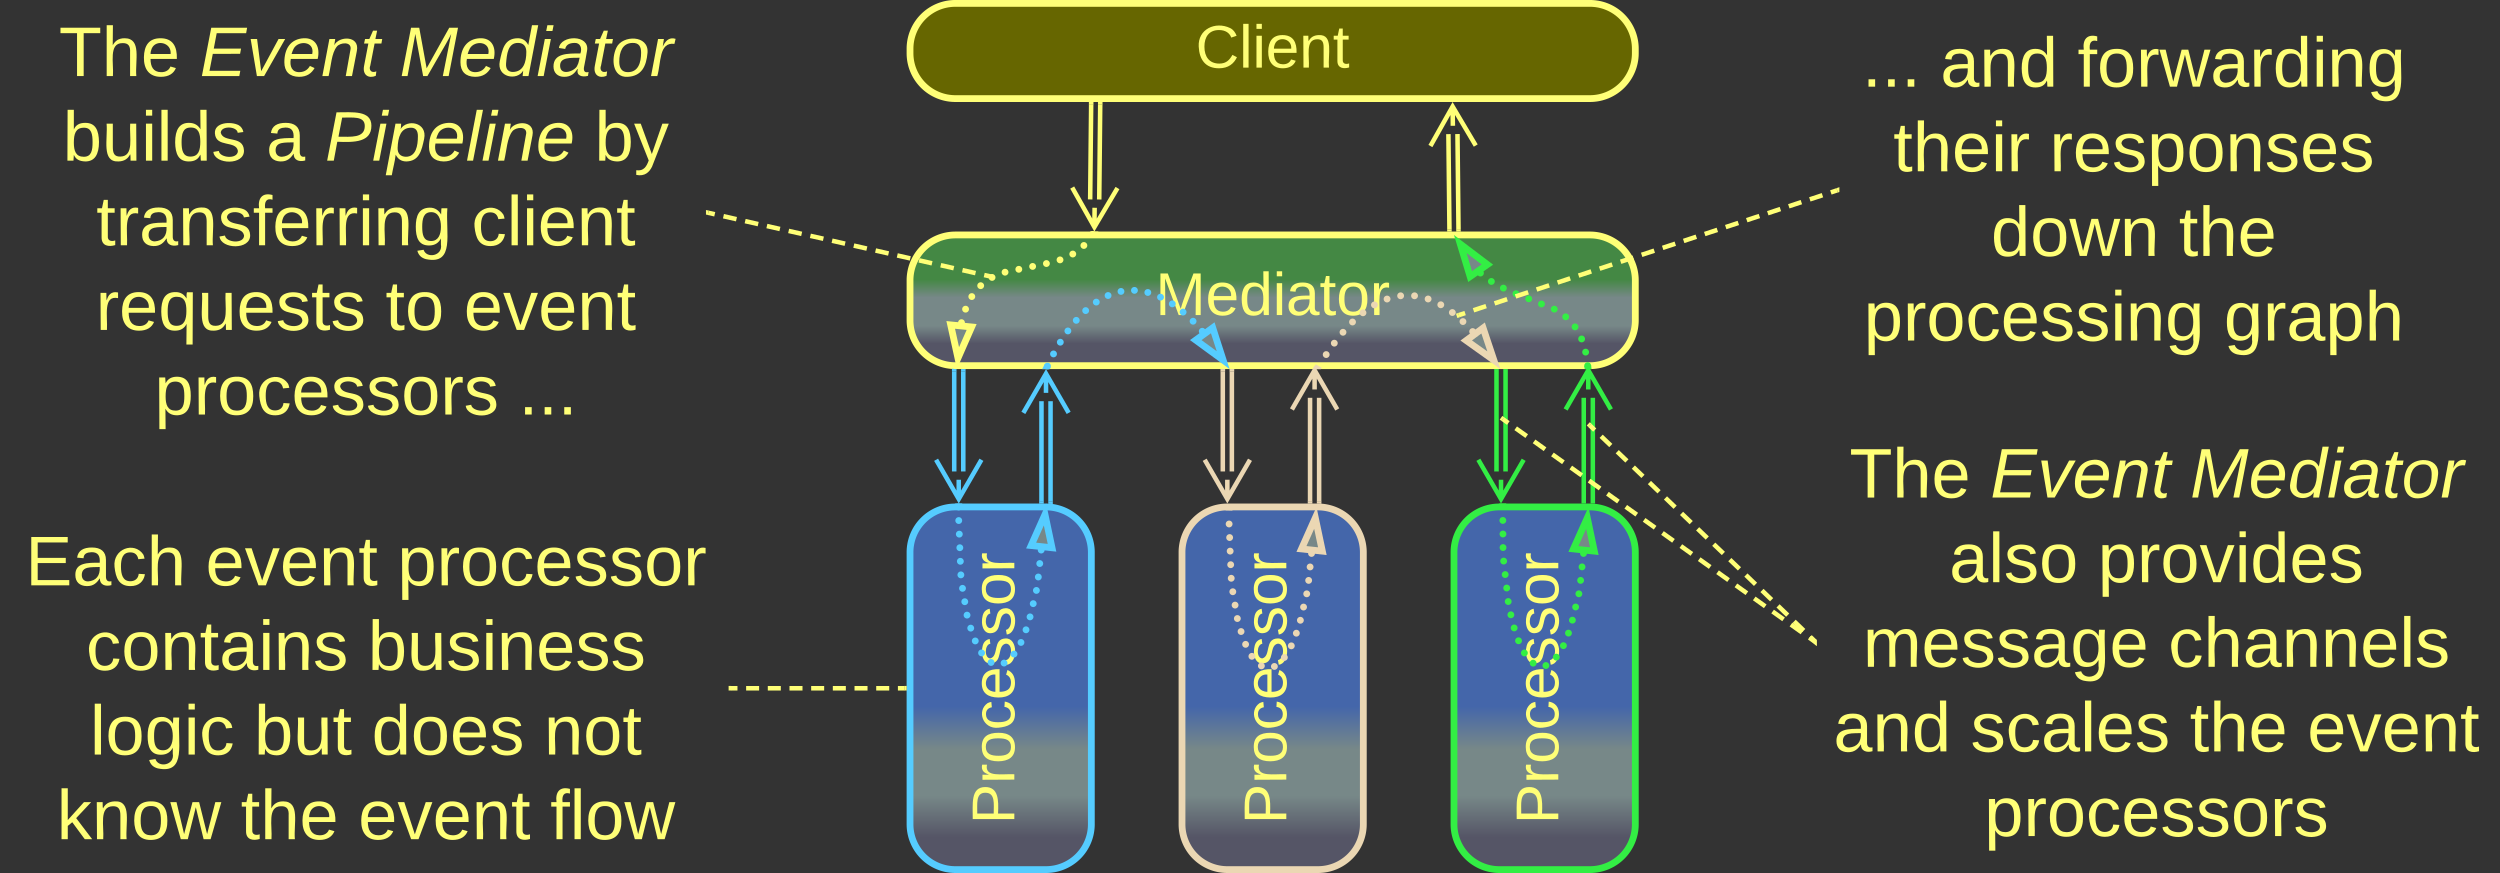 <svg xmlns="http://www.w3.org/2000/svg" xmlns:xlink="http://www.w3.org/1999/xlink" xmlns:lucid="lucid" width="1103" height="385.17"><rect width="100%" height="100%" fill="#333333" stroke="none"/><g transform="translate(-78.5 -456.333)" lucid:page-tab-id="0_0"><path d="M480 700a20 20 0 0 1 20-20h40a20 20 0 0 1 20 20v120a20 20 0 0 1-20 20h-40a20 20 0 0 1-20-20z" stroke="#5cf" stroke-width="3" fill="url(#a)"/><use xlink:href="#b" transform="matrix(-1.8369701987210297e-16,-1,1,-1.8369701987210297e-16,485,835) translate(15.074 41.021)"/><path d="M600 700a20 20 0 0 1 20-20h40a20 20 0 0 1 20 20v120a20 20 0 0 1-20 20h-40a20 20 0 0 1-20-20z" stroke="#ebd7b3" stroke-width="3" fill="url(#c)"/><use xlink:href="#b" transform="matrix(-1.8369701987210297e-16,-1,1,-1.8369701987210297e-16,605,835) translate(15.074 41.021)"/><path d="M720 700a20 20 0 0 1 20-20h40a20 20 0 0 1 20 20v120a20 20 0 0 1-20 20h-40a20 20 0 0 1-20-20z" stroke="#3e4" stroke-width="3" fill="url(#d)"/><use xlink:href="#b" transform="matrix(-1.8369701987210297e-16,-1,1,-1.8369701987210297e-16,725,835) translate(15.074 41.021)"/><path d="M480 580a20 20 0 0 1 20-20h280a20 20 0 0 1 20 20v17.67a20 20 0 0 1-20 20H500a20 20 0 0 1-20-20z" stroke="#ff7" stroke-width="3" fill="url(#e)"/><use xlink:href="#f" transform="matrix(1,0,0,1,485,565) translate(103.259 30.333)"/><path d="M503.5 620.17v44.17M499.5 620.17v44.17" stroke="#5cf" stroke-width="2" fill="none"/><path d="M504.48 620.2h-1.96v-1.03h1.96zM499.94 619.17h.54v1.02h-1.96v-1.15z" stroke="#5cf" stroke-width=".05" fill="#5cf"/><path d="M511.5 659.18l-10 17.32-10-17.32m10 17.32V668" stroke="#5cf" stroke-width="2" fill="none"/><path d="M480 477.83a20 20 0 0 1 20-20h280a20 20 0 0 1 20 20v2a20 20 0 0 1-20 20H500a20 20 0 0 1-20-20z" stroke="#ff7" stroke-width="3" fill="#660"/><use xlink:href="#g" transform="matrix(1,0,0,1,485,462.833) translate(121.042 23.333)"/><path d="M563.92 502.35l-.44 42M559.92 502.3l-.44 42.02" stroke="#ff7" stroke-width="2" fill="none"/><path d="M564.9 502.4l-1.95-.03v-1.04h1.96zM560.9 502.35l-1.95-.02v-1h1.96z" stroke="#ff7" stroke-width=".05" fill="#ff7"/><path d="M571.53 539.3l-10.18 17.2-9.8-17.42m9.8 17.42l.1-8.5M721.54 515.47l.45 42M717.54 515.5l.45 42.02M709.6 520.76l9.8-17.43 10.2 17.22m-10.2-17.22l.1 8.5" stroke="#ff7" stroke-width="2" fill="none"/><path d="M722.98 558.5H721v-1.04l1.94-.02zM718.98 558.5H717v-1h1.94z" stroke="#ff7" stroke-width=".05" fill="#ff7"/><path d="M559.05 559.8v-.02a1.5 1.5 0 0 1 1.5-1.5 1.5 1.5 0 0 1 1.5 1.5 1.5 1.5 0 0 1-1.5 1.5 1.5 1.5 0 0 1-1.5-1.5m-3.84 4.88v-.02a1.5 1.5 0 0 1 1.5-1.5 1.5 1.5 0 0 1 1.5 1.5 1.5 1.5 0 0 1-1.5 1.5 1.5 1.5 0 0 1-1.5-1.5m-4.9 3.8v-.02a1.5 1.5 0 0 1 1.5-1.5 1.5 1.5 0 0 1 1.5 1.5 1.5 1.5 0 0 1-1.5 1.5 1.5 1.5 0 0 1-1.5-1.5m-5.63 2.6v-.03a1.5 1.5 0 0 1 1.5-1.5 1.5 1.5 0 0 1 1.5 1.5 1.5 1.5 0 0 1-1.5 1.5 1.5 1.5 0 0 1-1.5-1.5v-.02m-6 1.64a1.5 1.5 0 0 1 1.5-1.5 1.5 1.5 0 0 1 1.5 1.5 1.5 1.5 0 0 1-1.5 1.5 1.5 1.5 0 0 1-1.5-1.5v-.03m-6.08 1.3a1.5 1.5 0 0 1 1.5-1.5 1.5 1.5 0 0 1 1.5 1.5 1.5 1.5 0 0 1-1.5 1.5 1.5 1.5 0 0 1-1.5-1.5v-.03m-6.1 1.3a1.5 1.5 0 0 1 1.5-1.5 1.5 1.5 0 0 1 1.5 1.5 1.5 1.5 0 0 1-1.5 1.5 1.5 1.5 0 0 1-1.5-1.5v-.02m-6.07 1.3a1.5 1.5 0 0 1 1.5-1.5 1.5 1.5 0 0 1 1.5 1.5 1.5 1.5 0 0 1-1.5 1.5 1.5 1.5 0 0 1-1.5-1.5v-.02m-5.73 2.36v-.03a1.5 1.5 0 0 1 1.5-1.5 1.5 1.5 0 0 1 1.5 1.5 1.5 1.5 0 0 1-1.5 1.5 1.5 1.5 0 0 1-1.5-1.5m-5.02 3.64a1.5 1.5 0 0 1 1.5-1.5 1.5 1.5 0 0 1 1.5 1.5 1.5 1.5 0 0 1-1.5 1.5 1.5 1.5 0 0 1-1.5-1.5m-3.92 4.82v-.02a1.5 1.5 0 0 1 1.5-1.5 1.5 1.5 0 0 1 1.5 1.5 1.5 1.5 0 0 1-1.5 1.5 1.5 1.5 0 0 1-1.5-1.5v-.02m-2.75 5.6v-.02a1.5 1.5 0 0 1 1.5-1.5 1.5 1.5 0 0 1 1.5 1.5 1.5 1.5 0 0 1-1.5 1.5 1.5 1.5 0 0 1-1.5-1.5v-.02m-1.8 5.97a1.5 1.5 0 0 1 1.5-1.5 1.5 1.5 0 0 1 1.5 1.5 1.5 1.5 0 0 1-1.5 1.5 1.5 1.5 0 0 1-1.5-1.5v-.02" fill="#ff7"/><path d="M561.8 560.58l-2.53-1.53.34-.55h3.46z" stroke="#ff7" stroke-width=".05" fill="#ff7"/><path d="M501.15 614.34l-3.2-14.66 9.23.92z" stroke="#ff7" stroke-width="3" fill="#788"/><path d="M607.44 602.48a1.5 1.5 0 0 1 1.5-1.5 1.5 1.5 0 0 1 1.5 1.5 1.5 1.5 0 0 1-1.5 1.5 1.5 1.5 0 0 1-1.5-1.5v-.03m-4.05-4.36v-.03a1.5 1.5 0 0 1 1.5-1.5 1.5 1.5 0 0 1 1.5 1.5 1.5 1.5 0 0 1-1.5 1.5 1.5 1.5 0 0 1-1.5-1.5m-4.4-4.04a1.5 1.5 0 0 1 1.5-1.5 1.5 1.5 0 0 1 1.5 1.5 1.5 1.5 0 0 1-1.5 1.5 1.5 1.5 0 0 1-1.5-1.5V594m-4.77-3.58v-.02a1.5 1.5 0 0 1 1.5-1.5 1.5 1.5 0 0 1 1.5 1.5 1.5 1.5 0 0 1-1.5 1.5 1.5 1.5 0 0 1-1.5-1.5m-5.2-2.93v-.02a1.5 1.5 0 0 1 1.5-1.5 1.5 1.5 0 0 1 1.5 1.5 1.5 1.5 0 0 1-1.5 1.5 1.5 1.5 0 0 1-1.5-1.5m-5.6-2.07a1.5 1.5 0 0 1 1.5-1.5 1.5 1.5 0 0 1 1.5 1.5 1.5 1.5 0 0 1-1.5 1.5 1.5 1.5 0 0 1-1.5-1.5v-.03m-5.9-.9a1.5 1.5 0 0 1 1.5-1.5 1.5 1.5 0 0 1 1.5 1.5 1.5 1.5 0 0 1-1.5 1.5 1.5 1.5 0 0 1-1.5-1.5v-.02m-5.94.48a1.5 1.5 0 0 1 1.5-1.5 1.5 1.5 0 0 1 1.5 1.5 1.5 1.5 0 0 1-1.5 1.5 1.5 1.5 0 0 1-1.5-1.5v-.02m-5.7 1.83a1.5 1.5 0 0 1 1.5-1.5 1.5 1.5 0 0 1 1.5 1.5 1.5 1.5 0 0 1-1.5 1.5 1.5 1.5 0 0 1-1.5-1.5v-.02m-5.2 2.94v-.02a1.5 1.5 0 0 1 1.5-1.5 1.5 1.5 0 0 1 1.5 1.5 1.5 1.5 0 0 1-1.5 1.5 1.5 1.5 0 0 1-1.5-1.5m-4.68 3.75a1.5 1.5 0 0 1 1.5-1.5 1.5 1.5 0 0 1 1.5 1.5 1.5 1.5 0 0 1-1.5 1.5 1.5 1.5 0 0 1-1.5-1.5v-.03m-4.15 4.33a1.5 1.5 0 0 1 1.5-1.5 1.5 1.5 0 0 1 1.5 1.5 1.5 1.5 0 0 1-1.5 1.5 1.5 1.5 0 0 1-1.5-1.5v-.03m-3.7 4.72v-.02a1.5 1.5 0 0 1 1.5-1.5 1.5 1.5 0 0 1 1.5 1.5 1.5 1.5 0 0 1-1.5 1.5 1.5 1.5 0 0 1-1.5-1.5m-3.34 5v-.03a1.5 1.5 0 0 1 1.5-1.5 1.5 1.5 0 0 1 1.5 1.5 1.5 1.5 0 0 1-1.5 1.5 1.5 1.5 0 0 1-1.5-1.5v-.02m-3 5.2a1.5 1.5 0 0 1 1.5-1.5 1.5 1.5 0 0 1 1.5 1.5 1.5 1.5 0 0 1-1.5 1.5 1.5 1.5 0 0 1-1.5-1.5v-.02m-2.66 5.38v-.02a1.5 1.5 0 0 1 1.5-1.5 1.5 1.5 0 0 1 1.5 1.5 1.5 1.5 0 0 1-1.5 1.5 1.5 1.5 0 0 1-1.5-1.5" fill="#5cf"/><path d="M618.16 615.23l-12.1-8.85 7.5-5.43z" stroke="#5cf" stroke-width="3" fill="#788"/><path d="M542 618.45l-.35.72h-3.3l1.02-2.04z" stroke="#5cf" stroke-width=".05" fill="#5cf"/><path d="M726.74 602.63v-.02a1.5 1.5 0 0 1 1.5-1.5 1.5 1.5 0 0 1 1.5 1.5 1.5 1.5 0 0 1-1.5 1.5 1.5 1.5 0 0 1-1.5-1.5m-4.28-4.4a1.5 1.5 0 0 1 1.5-1.5 1.5 1.5 0 0 1 1.5 1.5 1.5 1.5 0 0 1-1.5 1.5 1.5 1.5 0 0 1-1.5-1.5v-.02m-4.68-3.97a1.5 1.5 0 0 1 1.5-1.5 1.5 1.5 0 0 1 1.5 1.5 1.5 1.5 0 0 1-1.5 1.5 1.5 1.5 0 0 1-1.5-1.5v-.02m-5.1-3.4a1.5 1.5 0 0 1 1.5-1.5 1.5 1.5 0 0 1 1.5 1.5 1.5 1.5 0 0 1-1.5 1.5 1.5 1.5 0 0 1-1.5-1.5v-.02m-5.6-2.53a1.5 1.5 0 0 1 1.5-1.5 1.5 1.5 0 0 1 1.5 1.5 1.5 1.5 0 0 1-1.5 1.5 1.5 1.5 0 0 1-1.5-1.5v-.03m-5.98-1.36v-.02a1.5 1.5 0 0 1 1.5-1.5 1.5 1.5 0 0 1 1.5 1.5 1.5 1.5 0 0 1-1.5 1.5 1.5 1.5 0 0 1-1.5-1.5m-6.14.02v-.02a1.5 1.5 0 0 1 1.5-1.5 1.5 1.5 0 0 1 1.5 1.5 1.5 1.5 0 0 1-1.5 1.5 1.5 1.5 0 0 1-1.5-1.5m-5.98 1.43a1.5 1.5 0 0 1 1.5-1.5 1.5 1.5 0 0 1 1.5 1.5 1.5 1.5 0 0 1-1.5 1.5 1.5 1.5 0 0 1-1.5-1.5v-.03m-5.57 2.64v-.02a1.5 1.5 0 0 1 1.5-1.5 1.5 1.5 0 0 1 1.5 1.5 1.5 1.5 0 0 1-1.5 1.5 1.5 1.5 0 0 1-1.5-1.5m-5.06 3.5v-.02a1.5 1.5 0 0 1 1.5-1.5 1.5 1.5 0 0 1 1.5 1.5 1.5 1.5 0 0 1-1.5 1.5 1.5 1.5 0 0 1-1.5-1.5v-.02m-4.62 4.1v-.02a1.5 1.5 0 0 1 1.5-1.5 1.5 1.5 0 0 1 1.5 1.5 1.5 1.5 0 0 1-1.5 1.5 1.5 1.5 0 0 1-1.5-1.5m-4.2 4.53a1.5 1.5 0 0 1 1.5-1.5 1.5 1.5 0 0 1 1.5 1.5 1.5 1.5 0 0 1-1.5 1.5 1.5 1.5 0 0 1-1.5-1.5v-.02m-3.83 4.83a1.5 1.5 0 0 1 1.5-1.5 1.5 1.5 0 0 1 1.5 1.5 1.5 1.5 0 0 1-1.5 1.5 1.5 1.5 0 0 1-1.5-1.5v-.02m-3.58 5.05a1.5 1.5 0 0 1 1.5-1.5 1.5 1.5 0 0 1 1.5 1.5 1.5 1.5 0 0 1-1.5 1.5 1.5 1.5 0 0 1-1.5-1.5v-.03" fill="#ebd7b3"/><path d="M737.6 615.26l-12.2-8.7 7.45-5.52z" stroke="#ebd7b3" stroke-width="3" fill="#788"/><path d="M661.56 618.6l-.34.57h-3.44l1.25-2.08z" stroke="#ebd7b3" stroke-width=".05" fill="#ebd7b3"/><path d="M730.17 576.8a1.5 1.5 0 0 1 1.5-1.5 1.5 1.5 0 0 1 1.5 1.5 1.5 1.5 0 0 1-1.5 1.5 1.5 1.5 0 0 1-1.5-1.5v-.02m4.82 3.73a1.5 1.5 0 0 1 1.5-1.5 1.5 1.5 0 0 1 1.5 1.5 1.5 1.5 0 0 1-1.5 1.5 1.5 1.5 0 0 1-1.5-1.5v-.02m5.3 2.98v-.02a1.5 1.5 0 0 1 1.5-1.5 1.5 1.5 0 0 1 1.5 1.5 1.5 1.5 0 0 1-1.5 1.5 1.5 1.5 0 0 1-1.5-1.5m5.55 2.48a1.5 1.5 0 0 1 1.5-1.5 1.5 1.5 0 0 1 1.5 1.5 1.5 1.5 0 0 1-1.5 1.5 1.5 1.5 0 0 1-1.5-1.5v-.03m5.64 2.3v-.02a1.5 1.5 0 0 1 1.5-1.5 1.5 1.5 0 0 1 1.5 1.5 1.5 1.5 0 0 1-1.5 1.5 1.5 1.5 0 0 1-1.5-1.5m5.63 2.3v-.03a1.5 1.5 0 0 1 1.5-1.5 1.5 1.5 0 0 1 1.5 1.5 1.5 1.5 0 0 1-1.5 1.5 1.5 1.5 0 0 1-1.5-1.5m5.63 2.3v-.02a1.5 1.5 0 0 1 1.5-1.5 1.5 1.5 0 0 1 1.5 1.5 1.5 1.5 0 0 1-1.5 1.5 1.5 1.5 0 0 1-1.5-1.5m5.04 3.4v-.02a1.5 1.5 0 0 1 1.5-1.5 1.5 1.5 0 0 1 1.5 1.5 1.5 1.5 0 0 1-1.5 1.5 1.5 1.5 0 0 1-1.5-1.5m4.13 4.46v-.02a1.5 1.5 0 0 1 1.5-1.5 1.5 1.5 0 0 1 1.5 1.5 1.5 1.5 0 0 1-1.5 1.5 1.5 1.5 0 0 1-1.5-1.5m2.9 5.34v-.02a1.5 1.5 0 0 1 1.5-1.5 1.5 1.5 0 0 1 1.5 1.5 1.5 1.5 0 0 1-1.5 1.5 1.5 1.5 0 0 1-1.5-1.5m1.77 5.82a1.5 1.5 0 0 1 1.5-1.5 1.5 1.5 0 0 1 1.5 1.5 1.5 1.5 0 0 1-1.5 1.5 1.5 1.5 0 0 1-1.5-1.5v-.03m.9 6.04v-.03a1.5 1.5 0 0 1 1.5-1.5 1.5 1.5 0 0 1 1.5 1.5 1.5 1.5 0 0 1-1.5 1.5 1.5 1.5 0 0 1-1.5-1.5" fill="#3e4"/><path d="M722.77 564l11.95 9.05-7.6 5.3z" stroke="#3e4" stroke-width="3" fill="#788"/><path d="M780.65 619.12l-.6.05h-2.37l-.14-1.37 2.93-.32z" stroke="#3e4" stroke-width=".05" fill="#3e4"/><path d="M90 466a6 6 0 0 1 6-6h288a6 6 0 0 1 6 6v168a6 6 0 0 1-6 6H96a6 6 0 0 1-6-6z" stroke="#ff7" stroke-opacity="0" stroke-width="3" fill="#788" fill-opacity="0"/><use xlink:href="#h" transform="matrix(1,0,0,1,95,465) translate(9.494 24.889)"/><use xlink:href="#i" transform="matrix(1,0,0,1,95,465) translate(71.63 24.889)"/><use xlink:href="#j" transform="matrix(1,0,0,1,95,465) translate(159.778 24.889)"/><use xlink:href="#k" transform="matrix(1,0,0,1,95,465) translate(11.265 62.222)"/><use xlink:href="#l" transform="matrix(1,0,0,1,95,465) translate(100.969 62.222)"/><use xlink:href="#m" transform="matrix(1,0,0,1,95,465) translate(126.895 62.222)"/><use xlink:href="#n" transform="matrix(1,0,0,1,95,465) translate(245.895 62.222)"/><use xlink:href="#o" transform="matrix(1,0,0,1,95,465) translate(26 99.556)"/><use xlink:href="#p" transform="matrix(1,0,0,1,95,465) translate(191.58 99.556)"/><use xlink:href="#q" transform="matrix(1,0,0,1,95,465) translate(25.784 136.889)"/><use xlink:href="#r" transform="matrix(1,0,0,1,95,465) translate(153.599 136.889)"/><use xlink:href="#s" transform="matrix(1,0,0,1,95,465) translate(188.167 136.889)"/><use xlink:href="#t" transform="matrix(1,0,0,1,95,465) translate(51.753 174.222)"/><use xlink:href="#u" transform="matrix(1,0,0,1,95,465) translate(212.321 174.222)"/><path d="M390.98 550.22l2.87.65m3.84.86l5.74 1.3m3.83.87l5.76 1.3m3.83.86l5.75 1.3m3.85.86l5.75 1.3m3.84.87l5.75 1.28m3.82.87l5.75 1.3m3.84.86l5.76 1.3m3.84.87l5.75 1.3m3.83.87l5.75 1.3m3.84.86l5.75 1.3m3.84.86l5.75 1.3m3.84.87l5.76 1.3m3.83.86l2.88.64" stroke="#ff7" stroke-width="2" fill="none"/><path d="M391.2 549.27l-.4 1.9-.8-.17v-2z" stroke="#ff7" stroke-width=".05" fill="#ff7"/><path d="M515.58 578.33l1 .23" stroke="#ff7" stroke-width="2" fill="none"/><path d="M80 686a6 6 0 0 1 6-6h308a6 6 0 0 1 6 6v148a6 6 0 0 1-6 6H86a6 6 0 0 1-6-6z" stroke="#ff7" stroke-opacity="0" stroke-width="3" fill="#788" fill-opacity="0"/><use xlink:href="#v" transform="matrix(1,0,0,1,85,685) translate(4.716 29.576)"/><use xlink:href="#w" transform="matrix(1,0,0,1,85,685) translate(84.222 29.576)"/><use xlink:href="#x" transform="matrix(1,0,0,1,85,685) translate(168.914 29.576)"/><use xlink:href="#y" transform="matrix(1,0,0,1,85,685) translate(31.506 66.91)"/><use xlink:href="#z" transform="matrix(1,0,0,1,85,685) translate(155.864 66.91)"/><use xlink:href="#A" transform="matrix(1,0,0,1,85,685) translate(33.235 104.243)"/><use xlink:href="#B" transform="matrix(1,0,0,1,85,685) translate(105.654 104.243)"/><use xlink:href="#C" transform="matrix(1,0,0,1,85,685) translate(157.506 104.243)"/><use xlink:href="#D" transform="matrix(1,0,0,1,85,685) translate(233.556 104.243)"/><use xlink:href="#E" transform="matrix(1,0,0,1,85,685) translate(18.586 141.576)"/><use xlink:href="#F" transform="matrix(1,0,0,1,85,685) translate(99.735 141.576)"/><use xlink:href="#w" transform="matrix(1,0,0,1,85,685) translate(151.586 141.576)"/><use xlink:href="#G" transform="matrix(1,0,0,1,85,685) translate(236.278 141.576)"/><path d="M542 633.33v44.17M538 633.33v44.17M530 638.5l10-17.33 10 17.32m-10-17.33v8.5" stroke="#5cf" stroke-width="2" fill="none"/><path d="M542.98 678.73l-1.96-.15v-1.1H543zM538.98 678.5H537v-1.03H539z" stroke="#5cf" stroke-width=".05" fill="#5cf"/><path d="M622 620.17v44.17M618 620.17v44.17" stroke="#ebd7b3" stroke-width="2" fill="none"/><path d="M622.98 620.2H621v-1.03H623zM618.98 620.2H617v-1.03H619z" stroke="#ebd7b3" stroke-width=".05" fill="#ebd7b3"/><path d="M630 659.18l-10 17.32-10-17.32m10 17.32V668M660.5 631.83v45.67M656.5 631.83v45.67M648.5 637l10-17.33 10 17.32m-10-17.33v8.5" stroke="#ebd7b3" stroke-width="2" fill="none"/><path d="M661.48 678.6l-1.42-.1h-.53v-1.03h1.95zM657.48 678.5h-1.96v-1.03h1.96z" stroke="#ebd7b3" stroke-width=".05" fill="#ebd7b3"/><path d="M742.75 620.17v44.17M738.75 620.17v44.17M742.75 620.2v-1.03M738.75 620.2v-1.03M750.75 659.18l-10 17.32-10-17.32m10 17.32V668M781.25 631.83v45.67M777.25 631.83v45.67M769.25 637l10-17.33 10 17.32m-10-17.33v8.5M781.25 677.47v1.03M777.25 677.47v1.03" stroke="#3e4" stroke-width="2" fill="none"/><path d="M536.38 699.02a1.5 1.5 0 0 1 1.5-1.5 1.5 1.5 0 0 1 1.5 1.5 1.5 1.5 0 0 1-1.5 1.5 1.5 1.5 0 0 1-1.5-1.5v-.03m-.64 5.98a1.5 1.5 0 0 1 1.5-1.5 1.5 1.5 0 0 1 1.5 1.5 1.5 1.5 0 0 1-1.5 1.5 1.5 1.5 0 0 1-1.5-1.5v-.03m-.63 6v-.03a1.5 1.5 0 0 1 1.5-1.5 1.5 1.5 0 0 1 1.5 1.5 1.5 1.5 0 0 1-1.5 1.5 1.5 1.5 0 0 1-1.5-1.5m-.85 5.94v-.02a1.5 1.5 0 0 1 1.5-1.5 1.5 1.5 0 0 1 1.5 1.5 1.5 1.5 0 0 1-1.5 1.5 1.5 1.5 0 0 1-1.5-1.5m-1.4 5.84a1.5 1.5 0 0 1 1.5-1.5 1.5 1.5 0 0 1 1.5 1.5 1.5 1.5 0 0 1-1.5 1.5 1.5 1.5 0 0 1-1.5-1.5v-.03m-1.4 5.86a1.5 1.5 0 0 1 1.5-1.5 1.5 1.5 0 0 1 1.5 1.5 1.5 1.5 0 0 1-1.5 1.5 1.5 1.5 0 0 1-1.5-1.5v-.02m-1.78 5.74v-.02a1.5 1.5 0 0 1 1.5-1.5 1.5 1.5 0 0 1 1.5 1.5 1.5 1.5 0 0 1-1.5 1.5 1.5 1.5 0 0 1-1.5-1.5m-2.22 5.58a1.5 1.5 0 0 1 1.5-1.5 1.5 1.5 0 0 1 1.5 1.5 1.5 1.5 0 0 1-1.5 1.5 1.5 1.5 0 0 1-1.5-1.5v-.03m-3.07 5.16a1.5 1.5 0 0 1 1.5-1.5 1.5 1.5 0 0 1 1.5 1.5 1.5 1.5 0 0 1-1.5 1.5 1.5 1.5 0 0 1-1.5-1.5m-4.4 3.97a1.5 1.5 0 0 1 1.5-1.5 1.5 1.5 0 0 1 1.5 1.5 1.5 1.5 0 0 1-1.5 1.5 1.5 1.5 0 0 1-1.5-1.5v-.03m-5.74-.23a1.5 1.5 0 0 1 1.5-1.5 1.5 1.5 0 0 1 1.5 1.5 1.5 1.5 0 0 1-1.5 1.5 1.5 1.5 0 0 1-1.5-1.5v-.02m-4.18-4.2a1.5 1.5 0 0 1 1.5-1.5 1.5 1.5 0 0 1 1.5 1.5 1.5 1.5 0 0 1-1.5 1.5 1.5 1.5 0 0 1-1.5-1.5m-2.78-5.28a1.5 1.5 0 0 1 1.5-1.5 1.5 1.5 0 0 1 1.5 1.5 1.5 1.5 0 0 1-1.5 1.5 1.5 1.5 0 0 1-1.5-1.5v-.03m-2-5.6v-.02a1.5 1.5 0 0 1 1.5-1.5 1.5 1.5 0 0 1 1.5 1.5 1.5 1.5 0 0 1-1.5 1.5 1.5 1.5 0 0 1-1.5-1.5v-.02m-1.63-5.72a1.5 1.5 0 0 1 1.5-1.5 1.5 1.5 0 0 1 1.5 1.5 1.5 1.5 0 0 1-1.5 1.5 1.5 1.5 0 0 1-1.5-1.5v-.02m-1-5.88v-.02a1.5 1.5 0 0 1 1.5-1.5 1.5 1.5 0 0 1 1.5 1.5 1.5 1.5 0 0 1-1.5 1.5 1.5 1.5 0 0 1-1.5-1.5m-1-5.9a1.5 1.5 0 0 1 1.5-1.5 1.5 1.5 0 0 1 1.5 1.5 1.5 1.5 0 0 1-1.5 1.5 1.5 1.5 0 0 1-1.5-1.5v-.02m-.72-5.9v-.02a1.5 1.5 0 0 1 1.5-1.5 1.5 1.5 0 0 1 1.5 1.5 1.5 1.5 0 0 1-1.5 1.5 1.5 1.5 0 0 1-1.5-1.5v-.02m-.23-5.95v-.02a1.5 1.5 0 0 1 1.5-1.5 1.5 1.5 0 0 1 1.5 1.5 1.5 1.5 0 0 1-1.5 1.5 1.5 1.5 0 0 1-1.5-1.5m-.23-5.97v-.02a1.5 1.5 0 0 1 1.5-1.5 1.5 1.5 0 0 1 1.5 1.5 1.5 1.5 0 0 1-1.5 1.5 1.5 1.5 0 0 1-1.5-1.5m-.23-5.97v-.02a1.5 1.5 0 0 1 1.5-1.5 1.5 1.5 0 0 1 1.5 1.5 1.5 1.5 0 0 1-1.5 1.5 1.5 1.5 0 0 1-1.5-1.5v-.02M500 686a1.5 1.5 0 0 1 1.5-1.5 1.5 1.5 0 0 1 1.5 1.5 1.5 1.5 0 0 1-1.5 1.5 1.5 1.5 0 0 1-1.5-1.5v-.03m-.04-5.96a1.5 1.5 0 0 1 1.5-1.5 1.5 1.5 0 0 1 1.5 1.5 1.5 1.5 0 0 1-1.5 1.5 1.5 1.5 0 0 1-1.5-1.5v-.02" fill="#5cf"/><path d="M539.55 683.33l3.1 14.68-9.22-.98z" stroke="#5cf" stroke-width="3" fill="#788"/><path d="M502.93 680.08l-2.95-.08.04-1.5h2.96z" stroke="#5cf" stroke-width=".05" fill="#5cf"/><path d="M655.65 700.52a1.5 1.5 0 0 1 1.5-1.5 1.5 1.5 0 0 1 1.5 1.5 1.5 1.5 0 0 1-1.5 1.5 1.5 1.5 0 0 1-1.5-1.5v-.03m-.63 5.98a1.5 1.5 0 0 1 1.5-1.5 1.5 1.5 0 0 1 1.5 1.5 1.5 1.5 0 0 1-1.5 1.5 1.5 1.5 0 0 1-1.5-1.5v-.03m-.64 6v-.03a1.5 1.5 0 0 1 1.5-1.5 1.5 1.5 0 0 1 1.5 1.5 1.5 1.5 0 0 1-1.5 1.5 1.5 1.5 0 0 1-1.5-1.5m-.85 5.94v-.02a1.5 1.5 0 0 1 1.5-1.5 1.5 1.5 0 0 1 1.5 1.5 1.5 1.5 0 0 1-1.5 1.5 1.5 1.5 0 0 1-1.5-1.5m-1.4 5.84a1.5 1.5 0 0 1 1.5-1.5 1.5 1.5 0 0 1 1.5 1.5 1.5 1.5 0 0 1-1.5 1.5 1.5 1.5 0 0 1-1.5-1.5v-.03m-1.4 5.86a1.5 1.5 0 0 1 1.5-1.5 1.5 1.5 0 0 1 1.5 1.5 1.5 1.5 0 0 1-1.5 1.5 1.5 1.5 0 0 1-1.5-1.5v-.02m-1.78 5.74v-.02a1.5 1.5 0 0 1 1.5-1.5 1.5 1.5 0 0 1 1.5 1.5 1.5 1.5 0 0 1-1.5 1.5 1.5 1.5 0 0 1-1.5-1.5m-2.22 5.58a1.5 1.5 0 0 1 1.5-1.5 1.5 1.5 0 0 1 1.5 1.5 1.5 1.5 0 0 1-1.5 1.5 1.5 1.5 0 0 1-1.5-1.5v-.03m-3.07 5.16a1.5 1.5 0 0 1 1.5-1.5 1.5 1.5 0 0 1 1.5 1.5 1.5 1.5 0 0 1-1.5 1.5 1.5 1.5 0 0 1-1.5-1.5v-.02m-4.4 4v-.02a1.5 1.5 0 0 1 1.5-1.5 1.5 1.5 0 0 1 1.5 1.5 1.5 1.5 0 0 1-1.5 1.5 1.5 1.5 0 0 1-1.5-1.5v-.02m-5.74-.23a1.5 1.5 0 0 1 1.5-1.5 1.5 1.5 0 0 1 1.5 1.5 1.5 1.5 0 0 1-1.5 1.5 1.5 1.5 0 0 1-1.5-1.5v-.02m-4.18-4.2a1.5 1.5 0 0 1 1.5-1.5 1.5 1.5 0 0 1 1.5 1.5 1.5 1.5 0 0 1-1.5 1.5 1.5 1.5 0 0 1-1.5-1.5m-2.78-5.28a1.5 1.5 0 0 1 1.5-1.5 1.5 1.5 0 0 1 1.5 1.5 1.5 1.5 0 0 1-1.5 1.5 1.5 1.5 0 0 1-1.5-1.5v-.03m-2-5.6v-.02a1.5 1.5 0 0 1 1.5-1.5 1.5 1.5 0 0 1 1.5 1.5 1.5 1.5 0 0 1-1.5 1.5 1.5 1.5 0 0 1-1.5-1.5v-.02m-1.64-5.72a1.5 1.5 0 0 1 1.5-1.5 1.5 1.5 0 0 1 1.5 1.5 1.5 1.5 0 0 1-1.5 1.5 1.5 1.5 0 0 1-1.5-1.5v-.02m-1-5.88v-.02a1.5 1.5 0 0 1 1.5-1.5 1.5 1.5 0 0 1 1.5 1.5 1.5 1.5 0 0 1-1.5 1.5 1.5 1.5 0 0 1-1.5-1.5m-1-5.9a1.5 1.5 0 0 1 1.5-1.5 1.5 1.5 0 0 1 1.5 1.5 1.5 1.5 0 0 1-1.5 1.5 1.5 1.5 0 0 1-1.5-1.5v-.02m-.7-5.9v-.02a1.5 1.5 0 0 1 1.5-1.5 1.5 1.5 0 0 1 1.5 1.5 1.5 1.5 0 0 1-1.5 1.5 1.5 1.5 0 0 1-1.5-1.5v-.02m-.24-5.95v-.02a1.5 1.5 0 0 1 1.5-1.5 1.5 1.5 0 0 1 1.5 1.5 1.5 1.5 0 0 1-1.5 1.5 1.5 1.5 0 0 1-1.5-1.5m-.23-5.97v-.02a1.5 1.5 0 0 1 1.5-1.5 1.5 1.5 0 0 1 1.5 1.5 1.5 1.5 0 0 1-1.5 1.5 1.5 1.5 0 0 1-1.5-1.5m-.23-5.97v-.02a1.5 1.5 0 0 1 1.5-1.5 1.5 1.5 0 0 1 1.5 1.5 1.5 1.5 0 0 1-1.5 1.5 1.5 1.5 0 0 1-1.5-1.5v-.02m-.23-5.96a1.5 1.5 0 0 1 1.5-1.5 1.5 1.5 0 0 1 1.5 1.5 1.5 1.5 0 0 1-1.5 1.5 1.5 1.5 0 0 1-1.5-1.5v-.03" fill="#ebd7b3"/><path d="M658.82 684.83l3.1 14.68-9.22-.98z" stroke="#ebd7b3" stroke-width="3" fill="#788"/><path d="M620.74 681.54l.04-1.54" stroke="#ebd7b3" stroke-width="3" fill="none"/><path d="M775.64 700.52a1.5 1.5 0 0 1 1.5-1.5 1.5 1.5 0 0 1 1.5 1.5 1.5 1.5 0 0 1-1.5 1.5 1.5 1.5 0 0 1-1.5-1.5v-.03m-.64 5.97v-.02a1.5 1.5 0 0 1 1.5-1.5 1.5 1.5 0 0 1 1.5 1.5 1.5 1.5 0 0 1-1.5 1.5 1.5 1.5 0 0 1-1.5-1.5m-.63 5.96a1.5 1.5 0 0 1 1.5-1.5 1.5 1.5 0 0 1 1.5 1.5 1.5 1.5 0 0 1-1.5 1.5 1.5 1.5 0 0 1-1.5-1.5v-.02m-.77 5.96v-.02a1.5 1.5 0 0 1 1.5-1.5 1.5 1.5 0 0 1 1.5 1.5 1.5 1.5 0 0 1-1.5 1.5 1.5 1.5 0 0 1-1.5-1.5m-1.43 5.82a1.5 1.5 0 0 1 1.5-1.5 1.5 1.5 0 0 1 1.5 1.5 1.5 1.5 0 0 1-1.5 1.5 1.5 1.5 0 0 1-1.5-1.5v-.02m-1.42 5.83a1.5 1.5 0 0 1 1.5-1.5 1.5 1.5 0 0 1 1.5 1.5 1.5 1.5 0 0 1-1.5 1.5 1.5 1.5 0 0 1-1.5-1.5v-.03m-1.74 5.74a1.5 1.5 0 0 1 1.5-1.5 1.5 1.5 0 0 1 1.5 1.5 1.5 1.5 0 0 1-1.5 1.5 1.5 1.5 0 0 1-1.5-1.5v-.03m-2.23 5.57a1.5 1.5 0 0 1 1.5-1.5 1.5 1.5 0 0 1 1.5 1.5 1.5 1.5 0 0 1-1.5 1.5 1.5 1.5 0 0 1-1.5-1.5v-.03m-3.13 5.12v-.03a1.5 1.5 0 0 1 1.5-1.5 1.5 1.5 0 0 1 1.5 1.5 1.5 1.5 0 0 1-1.5 1.5 1.5 1.5 0 0 1-1.5-1.5m-4.6 3.7a1.5 1.5 0 0 1 1.5-1.5 1.5 1.5 0 0 1 1.5 1.5 1.5 1.5 0 0 1-1.5 1.5 1.5 1.5 0 0 1-1.5-1.5v-.02m-5.63-1.02a1.5 1.5 0 0 1 1.5-1.5 1.5 1.5 0 0 1 1.5 1.5 1.5 1.5 0 0 1-1.5 1.5 1.5 1.5 0 0 1-1.5-1.5v-.03m-3.86-4.47a1.5 1.5 0 0 1 1.5-1.5 1.5 1.5 0 0 1 1.5 1.5 1.5 1.5 0 0 1-1.5 1.5 1.5 1.5 0 0 1-1.5-1.5v-.03m-2.58-5.35a1.5 1.5 0 0 1 1.5-1.5 1.5 1.5 0 0 1 1.5 1.5 1.5 1.5 0 0 1-1.5 1.5 1.5 1.5 0 0 1-1.5-1.5V739m-1.93-5.62a1.5 1.5 0 0 1 1.5-1.5 1.5 1.5 0 0 1 1.5 1.5 1.5 1.5 0 0 1-1.5 1.5 1.5 1.5 0 0 1-1.5-1.5v-.02m-1.45-5.78a1.5 1.5 0 0 1 1.5-1.5 1.5 1.5 0 0 1 1.5 1.5 1.5 1.5 0 0 1-1.5 1.5 1.5 1.5 0 0 1-1.5-1.5v-.03m-1.18-5.82a1.5 1.5 0 0 1 1.5-1.5 1.5 1.5 0 0 1 1.5 1.5 1.5 1.5 0 0 1-1.5 1.5 1.5 1.5 0 0 1-1.5-1.5v-.03m-.66-5.9v-.03a1.5 1.5 0 0 1 1.5-1.5 1.5 1.5 0 0 1 1.5 1.5 1.5 1.5 0 0 1-1.5 1.5 1.5 1.5 0 0 1-1.5-1.5v-.02m-.67-5.92a1.5 1.5 0 0 1 1.5-1.5 1.5 1.5 0 0 1 1.5 1.5 1.5 1.5 0 0 1-1.5 1.5 1.5 1.5 0 0 1-1.5-1.5v-.03m-.67-5.9v-.02a1.5 1.5 0 0 1 1.5-1.5 1.5 1.5 0 0 1 1.5 1.5 1.5 1.5 0 0 1-1.5 1.5 1.5 1.5 0 0 1-1.5-1.5m-.28-5.94v-.02a1.5 1.5 0 0 1 1.5-1.5 1.5 1.5 0 0 1 1.5 1.5 1.5 1.5 0 0 1-1.5 1.5 1.5 1.5 0 0 1-1.5-1.5v-.02m-.03-5.94v-.02a1.5 1.5 0 0 1 1.5-1.5 1.5 1.5 0 0 1 1.5 1.5 1.5 1.5 0 0 1-1.5 1.5 1.5 1.5 0 0 1-1.5-1.5m-.05-5.97v-.02a1.5 1.5 0 0 1 1.5-1.5 1.5 1.5 0 0 1 1.5 1.5 1.5 1.5 0 0 1-1.5 1.5 1.5 1.5 0 0 1-1.5-1.5" fill="#3e4"/><path d="M778.82 684.83l3.1 14.68-9.23-.98z" stroke="#3e4" stroke-width="3" fill="#788"/><path d="M743 680.03l-2.97.02v-1.55h2.95z" stroke="#3e4" stroke-width=".05" fill="#3e4"/><path d="M890 466a6 6 0 0 1 6-6h248a6 6 0 0 1 6 6v148a6 6 0 0 1-6 6H896a6 6 0 0 1-6-6z" stroke="#ff7" stroke-opacity="0" stroke-width="3" fill="#788" fill-opacity="0"/><g><use xlink:href="#H" transform="matrix(1,0,0,1,895,465) translate(5.049 29.576)"/><use xlink:href="#I" transform="matrix(1,0,0,1,895,465) translate(39.617 29.576)"/><use xlink:href="#J" transform="matrix(1,0,0,1,895,465) translate(100.111 29.576)"/><use xlink:href="#K" transform="matrix(1,0,0,1,895,465) translate(18.833 66.91)"/><use xlink:href="#L" transform="matrix(1,0,0,1,895,465) translate(87.796 66.91)"/><use xlink:href="#M" transform="matrix(1,0,0,1,895,465) translate(61.957 104.243)"/><use xlink:href="#N" transform="matrix(1,0,0,1,895,465) translate(144.833 104.243)"/><use xlink:href="#O" transform="matrix(1,0,0,1,895,465) translate(5.87 141.576)"/><use xlink:href="#P" transform="matrix(1,0,0,1,895,465) translate(164.71 141.576)"/></g><path d="M889.05 540.3l-2.78.93m-3.7 1.23l-5.58 1.83m-3.72 1.22l-5.56 1.83m-3.7 1.22l-5.57 1.84m-3.7 1.23l-5.58 1.84m-3.7 1.22l-5.57 1.83m-3.7 1.22l-5.57 1.84m-3.7 1.2l-5.58 1.85m-3.7 1.22l-5.57 1.84m-3.7 1.23l-5.57 1.84m-3.7 1.22l-5.57 1.83m-3.7 1.22l-5.57 1.84m-3.7 1.2l-5.57 1.85m-3.72 1.22L765.7 581m-3.7 1.23l-5.56 1.84m-3.7 1.22l-5.58 1.83m-3.7 1.22l-5.57 1.84m-3.72 1.2l-5.56 1.85m-3.7 1.22l-2.8.92" stroke="#ff7" stroke-width="2" fill="none"/><path d="M890 541.03l-.67.22-.6-1.86 1.27-.43z" stroke="#ff7" stroke-width=".05" fill="#ff7"/><path d="M722.15 595.38l-.97.32M401 760h2.87m3.82 0h5.73m3.83 0H423m3.82 0h5.74m3.82 0h5.74m3.82 0h5.74m3.83 0h5.74m3.83 0h5.74m3.83 0h2.87" stroke="#ff7" stroke-width="2" fill="none"/><path d="M401.03 760.98H400V759h1.03zM478.5 760.98h-1.03V759h1.03z" stroke="#ff7" stroke-width=".05" fill="#ff7"/><path d="M880 646a6 6 0 0 1 6-6h288a6 6 0 0 1 6 6v188a6 6 0 0 1-6 6H886a6 6 0 0 1-6-6z" stroke="#ff7" stroke-opacity="0" stroke-width="3" fill="#788" fill-opacity="0"/><g><use xlink:href="#h" transform="matrix(1,0,0,1,885,645) translate(9.494 30.858)"/><use xlink:href="#i" transform="matrix(1,0,0,1,885,645) translate(71.63 30.858)"/><use xlink:href="#j" transform="matrix(1,0,0,1,885,645) translate(159.778 30.858)"/><use xlink:href="#Q" transform="matrix(1,0,0,1,885,645) translate(53.525 68.191)"/><use xlink:href="#R" transform="matrix(1,0,0,1,885,645) translate(119.117 68.191)"/><use xlink:href="#S" transform="matrix(1,0,0,1,885,645) translate(15.457 105.524)"/><use xlink:href="#T" transform="matrix(1,0,0,1,885,645) translate(150.185 105.524)"/><use xlink:href="#I" transform="matrix(1,0,0,1,885,645) translate(2.451 142.858)"/><use xlink:href="#U" transform="matrix(1,0,0,1,885,645) translate(62.944 142.858)"/><use xlink:href="#F" transform="matrix(1,0,0,1,885,645) translate(159.648 142.858)"/><use xlink:href="#s" transform="matrix(1,0,0,1,885,645) translate(211.5 142.858)"/><use xlink:href="#V" transform="matrix(1,0,0,1,885,645) translate(69.037 180.191)"/></g><path d="M879.28 739.3l-2.13-2.03m-2.84-2.73l-4.24-4.08m-2.84-2.72l-4.26-4.1m-2.83-2.7l-4.26-4.1m-2.84-2.7l-4.25-4.1m-2.84-2.72l-4.26-4.08m-2.83-2.73l-4.26-4.07m-2.85-2.72l-4.25-4.08m-2.84-2.72l-4.26-4.08m-2.83-2.72l-4.26-4.1m-2.83-2.7l-4.25-4.1m-2.84-2.72l-4.26-4.08m-2.83-2.72l-4.27-4.08m-2.84-2.73l-4.26-4.08m-2.84-2.73l-2.13-2.04" stroke="#ff7" stroke-width="2" fill="none"/><path d="M880 738.65v2.7l-1.4-1.36 1.33-1.4z" stroke="#ff7" stroke-width=".05" fill="#ff7"/><path d="M780 644.04l-.75-.7M879.2 739.42l-2.44-1.73m-3.24-2.32l-4.86-3.47m-3.24-2.3l-4.85-3.46m-3.24-2.3l-4.86-3.48m-3.24-2.3l-4.85-3.47m-3.24-2.32l-4.86-3.47m-3.24-2.3l-4.86-3.46m-3.23-2.3l-4.86-3.48m-3.25-2.3l-4.86-3.47m-3.24-2.32l-4.86-3.47m-3.24-2.3l-4.86-3.46m-3.23-2.3l-4.86-3.48m-3.23-2.3l-4.86-3.47m-3.23-2.32l-4.85-3.47m-3.24-2.3l-4.86-3.46m-3.24-2.3l-4.85-3.47m-3.24-2.32l-4.87-3.46m-3.24-2.32l-2.44-1.73" stroke="#ff7" stroke-width="2" fill="none"/><path d="M880 738.8v2.4l-1.4-1 1.13-1.6z" stroke="#ff7" stroke-width=".05" fill="#ff7"/><path d="M741.6 641.26l-.85-.6" stroke="#ff7" stroke-width="2" fill="none"/><defs><linearGradient gradientUnits="userSpaceOnUse" id="a" x1="480" y1="840" x2="480" y2="680"><stop offset="8.93%" stop-color="#556"/><stop offset="20.36%" stop-color="#788"/><stop offset="33.21%" stop-color="#788"/><stop offset="45%" stop-color="#46a"/></linearGradient><path d="M30-248c87 1 191-15 191 75 0 78-77 80-158 76V0H30v-248zm33 125c57 0 124 11 124-50 0-59-68-47-124-48v98" id="W" fill="#ff7"/><path d="M114-163C36-179 61-72 57 0H25l-1-190h30c1 12-1 29 2 39 6-27 23-49 58-41v29" id="X" fill="#ff7"/><path d="M100-194c62-1 85 37 85 99 1 63-27 99-86 99S16-35 15-95c0-66 28-99 85-99zM99-20c44 1 53-31 53-75 0-43-8-75-51-75s-53 32-53 75 10 74 51 75" id="Y" fill="#ff7"/><path d="M96-169c-40 0-48 33-48 73s9 75 48 75c24 0 41-14 43-38l32 2c-6 37-31 61-74 61-59 0-76-41-82-99-10-93 101-131 147-64 4 7 5 14 7 22l-32 3c-4-21-16-35-41-35" id="Z" fill="#ff7"/><path d="M100-194c63 0 86 42 84 106H49c0 40 14 67 53 68 26 1 43-12 49-29l28 8c-11 28-37 45-77 45C44 4 14-33 15-96c1-61 26-98 85-98zm52 81c6-60-76-77-97-28-3 7-6 17-6 28h103" id="aa" fill="#ff7"/><path d="M135-143c-3-34-86-38-87 0 15 53 115 12 119 90S17 21 10-45l28-5c4 36 97 45 98 0-10-56-113-15-118-90-4-57 82-63 122-42 12 7 21 19 24 35" id="ab" fill="#ff7"/><g id="b"><use transform="matrix(0.074,0,0,0.074,0,0)" xlink:href="#W"/><use transform="matrix(0.074,0,0,0.074,17.778,0)" xlink:href="#X"/><use transform="matrix(0.074,0,0,0.074,26.593,0)" xlink:href="#Y"/><use transform="matrix(0.074,0,0,0.074,41.407,0)" xlink:href="#Z"/><use transform="matrix(0.074,0,0,0.074,54.741,0)" xlink:href="#aa"/><use transform="matrix(0.074,0,0,0.074,69.556,0)" xlink:href="#ab"/><use transform="matrix(0.074,0,0,0.074,82.889,0)" xlink:href="#ab"/><use transform="matrix(0.074,0,0,0.074,96.222,0)" xlink:href="#Y"/><use transform="matrix(0.074,0,0,0.074,111.037,0)" xlink:href="#X"/></g><linearGradient gradientUnits="userSpaceOnUse" id="c" x1="600" y1="840" x2="600" y2="680"><stop offset="8.93%" stop-color="#556"/><stop offset="20.36%" stop-color="#788"/><stop offset="33.21%" stop-color="#788"/><stop offset="45%" stop-color="#46a"/></linearGradient><linearGradient gradientUnits="userSpaceOnUse" id="d" x1="720" y1="840" x2="720" y2="680"><stop offset="8.93%" stop-color="#556"/><stop offset="20.36%" stop-color="#788"/><stop offset="33.21%" stop-color="#788"/><stop offset="45%" stop-color="#46a"/></linearGradient><linearGradient gradientUnits="userSpaceOnUse" id="e" x1="480" y1="560" x2="480" y2="617.67"><stop offset="34.06%" stop-color="#484"/><stop offset="47.83%" stop-color="#788"/><stop offset="69.57%" stop-color="#788"/><stop offset="82.97%" stop-color="#556"/></linearGradient><path d="M240 0l2-218c-23 76-54 145-80 218h-23L58-218 59 0H30v-248h44l77 211c21-75 51-140 76-211h43V0h-30" id="ac" fill="#ff7"/><path d="M85-194c31 0 48 13 60 33l-1-100h32l1 261h-30c-2-10 0-23-3-31C134-8 116 4 85 4 32 4 16-35 15-94c0-66 23-100 70-100zm9 24c-40 0-46 34-46 75 0 40 6 74 45 74 42 0 51-32 51-76 0-42-9-74-50-73" id="ad" fill="#ff7"/><path d="M24-231v-30h32v30H24zM24 0v-190h32V0H24" id="ae" fill="#ff7"/><path d="M141-36C126-15 110 5 73 4 37 3 15-17 15-53c-1-64 63-63 125-63 3-35-9-54-41-54-24 1-41 7-42 31l-33-3c5-37 33-52 76-52 45 0 72 20 72 64v82c-1 20 7 32 28 27v20c-31 9-61-2-59-35zM48-53c0 20 12 33 32 33 41-3 63-29 60-74-43 2-92-5-92 41" id="af" fill="#ff7"/><path d="M59-47c-2 24 18 29 38 22v24C64 9 27 4 27-40v-127H5v-23h24l9-43h21v43h35v23H59v120" id="ag" fill="#ff7"/><g id="f"><use transform="matrix(0.074,0,0,0.074,0,0)" xlink:href="#ac"/><use transform="matrix(0.074,0,0,0.074,22.148,0)" xlink:href="#aa"/><use transform="matrix(0.074,0,0,0.074,36.963,0)" xlink:href="#ad"/><use transform="matrix(0.074,0,0,0.074,51.778,0)" xlink:href="#ae"/><use transform="matrix(0.074,0,0,0.074,57.63,0)" xlink:href="#af"/><use transform="matrix(0.074,0,0,0.074,72.444,0)" xlink:href="#ag"/><use transform="matrix(0.074,0,0,0.074,79.852,0)" xlink:href="#Y"/><use transform="matrix(0.074,0,0,0.074,94.667,0)" xlink:href="#X"/></g><path d="M212-179c-10-28-35-45-73-45-59 0-87 40-87 99 0 60 29 101 89 101 43 0 62-24 78-52l27 14C228-24 195 4 139 4 59 4 22-46 18-125c-6-104 99-153 187-111 19 9 31 26 39 46" id="ah" fill="#ff7"/><path d="M24 0v-261h32V0H24" id="ai" fill="#ff7"/><path d="M117-194c89-4 53 116 60 194h-32v-121c0-31-8-49-39-48C34-167 62-67 57 0H25l-1-190h30c1 10-1 24 2 32 11-22 29-35 61-36" id="aj" fill="#ff7"/><g id="g"><use transform="matrix(0.074,0,0,0.074,0,0)" xlink:href="#ah"/><use transform="matrix(0.074,0,0,0.074,19.185,0)" xlink:href="#ai"/><use transform="matrix(0.074,0,0,0.074,25.037,0)" xlink:href="#ae"/><use transform="matrix(0.074,0,0,0.074,30.889,0)" xlink:href="#aa"/><use transform="matrix(0.074,0,0,0.074,45.704,0)" xlink:href="#aj"/><use transform="matrix(0.074,0,0,0.074,60.519,0)" xlink:href="#ag"/></g><path d="M127-220V0H93v-220H8v-28h204v28h-85" id="ak" fill="#ff7"/><path d="M106-169C34-169 62-67 57 0H25v-261h32l-1 103c12-21 28-36 61-36 89 0 53 116 60 194h-32v-121c2-32-8-49-39-48" id="al" fill="#ff7"/><g id="h"><use transform="matrix(0.086,0,0,0.086,0,0)" xlink:href="#ak"/><use transform="matrix(0.086,0,0,0.086,18.926,0)" xlink:href="#al"/><use transform="matrix(0.086,0,0,0.086,36.21,0)" xlink:href="#aa"/></g><path d="M11 0l48-248h184l-5 28H87l-15 79h140l-5 27H67L50-27h158l-5 27H11" id="am" fill="#ff7"/><path d="M89 0H52L20-190h33L74-25l89-165h34" id="an" fill="#ff7"/><path d="M111-194c62-3 86 47 72 106H45c-7 38 6 69 45 68 27-1 43-14 53-32l24 11C152-15 129 4 87 4 38 3 12-23 12-71c0-70 32-119 99-123zm44 81c14-66-71-72-95-28-4 8-8 17-11 28h106" id="ao" fill="#ff7"/><path d="M67-158c22-48 132-52 116 29L158 0h-32l25-140c3-38-53-32-70-12C52-117 51-52 38 0H6l36-190h30" id="ap" fill="#ff7"/><path d="M51-54c-9 22 5 41 31 30L79-1C43 14 10-4 19-52l22-115H19l5-23h22l19-43h21l-9 43h35l-4 23H73" id="aq" fill="#ff7"/><g id="i"><use transform="matrix(0.086,0,0,0.086,0,0)" xlink:href="#am"/><use transform="matrix(0.086,0,0,0.086,20.741,0)" xlink:href="#an"/><use transform="matrix(0.086,0,0,0.086,36.296,0)" xlink:href="#ao"/><use transform="matrix(0.086,0,0,0.086,53.58,0)" xlink:href="#ap"/><use transform="matrix(0.086,0,0,0.086,70.864,0)" xlink:href="#aq"/></g><path d="M222 0l43-216c-8 16-17 34-26 49L143 0h-22L81-216 41 0H11l48-248h42l38 208 116-208h45L252 0h-30" id="ar" fill="#ff7"/><path d="M133-28C103 26-5 8 13-77c13-62 24-115 90-117 29-1 46 15 56 35l19-102h32L160 0h-30zM45-64c-2 27 10 43 35 43 54-1 69-50 69-103 0-29-15-46-42-46-53-1-58 58-62 106" id="as" fill="#ff7"/><path d="M50-231l6-30h32l-6 30H50zM6 0l37-190h31L37 0H6" id="at" fill="#ff7"/><path d="M165-48c-4 18 1 34 23 27l-3 20c-29 8-62 0-52-35h-2C116-14 99 4 63 4 30 4 8-16 8-49c0-68 71-67 138-67 10-26 0-56-31-54-26 1-42 9-47 31l-32-5c8-67 160-71 144 15-5 28-9 54-15 81zM42-50c3 52 80 24 89-6 7-12 7-24 11-38-47 1-103-4-100 44" id="au" fill="#ff7"/><path d="M30-147c31-64 166-65 159 27C183-49 158 1 86 4 9 8 1-88 30-147zM88-20c53 0 68-48 68-100 0-31-11-51-44-50-52 1-68 46-68 97 0 32 13 53 44 53" id="av" fill="#ff7"/><path d="M66-151c12-25 30-51 66-40l-6 26C45-176 58-65 38 0H6l36-190h30" id="aw" fill="#ff7"/><g id="j"><use transform="matrix(0.086,0,0,0.086,0,0)" xlink:href="#ar"/><use transform="matrix(0.086,0,0,0.086,25.84,0)" xlink:href="#ao"/><use transform="matrix(0.086,0,0,0.086,43.123,0)" xlink:href="#as"/><use transform="matrix(0.086,0,0,0.086,60.407,0)" xlink:href="#at"/><use transform="matrix(0.086,0,0,0.086,67.235,0)" xlink:href="#au"/><use transform="matrix(0.086,0,0,0.086,84.519,0)" xlink:href="#aq"/><use transform="matrix(0.086,0,0,0.086,93.16,0)" xlink:href="#av"/><use transform="matrix(0.086,0,0,0.086,110.444,0)" xlink:href="#aw"/></g><path d="M115-194c53 0 69 39 70 98 0 66-23 100-70 100C84 3 66-7 56-30L54 0H23l1-261h32v101c10-23 28-34 59-34zm-8 174c40 0 45-34 45-75 0-40-5-75-45-74-42 0-51 32-51 76 0 43 10 73 51 73" id="ax" fill="#ff7"/><path d="M84 4C-5 8 30-112 23-190h32v120c0 31 7 50 39 49 72-2 45-101 50-169h31l1 190h-30c-1-10 1-25-2-33-11 22-28 36-60 37" id="ay" fill="#ff7"/><g id="k"><use transform="matrix(0.086,0,0,0.086,0,0)" xlink:href="#ax"/><use transform="matrix(0.086,0,0,0.086,17.284,0)" xlink:href="#ay"/><use transform="matrix(0.086,0,0,0.086,34.568,0)" xlink:href="#ae"/><use transform="matrix(0.086,0,0,0.086,41.395,0)" xlink:href="#ai"/><use transform="matrix(0.086,0,0,0.086,48.222,0)" xlink:href="#ad"/><use transform="matrix(0.086,0,0,0.086,65.506,0)" xlink:href="#ab"/></g><use transform="matrix(0.086,0,0,0.086,0,0)" xlink:href="#af" id="l"/><path d="M238-179c0 84-86 86-175 82L45 0H11l48-248c82 0 179-12 179 69zm-34 1c0-53-64-42-116-43l-19 98c63 0 135 9 135-55" id="az" fill="#ff7"/><path d="M67-162c32-53 139-36 121 50C175-51 163 2 97 4 68 4 52-11 42-31 38 6 28 39 22 75H-9l50-265h29c-1 10 0 20-3 28zm89 36c0-26-10-43-35-43-54 0-67 50-69 103-1 29 14 45 42 46 53 0 62-58 62-106" id="aA" fill="#ff7"/><path d="M6 0l50-261h32L37 0H6" id="aB" fill="#ff7"/><g id="m"><use transform="matrix(0.086,0,0,0.086,0,0)" xlink:href="#az"/><use transform="matrix(0.086,0,0,0.086,20.741,0)" xlink:href="#at"/><use transform="matrix(0.086,0,0,0.086,27.568,0)" xlink:href="#aA"/><use transform="matrix(0.086,0,0,0.086,44.852,0)" xlink:href="#ao"/><use transform="matrix(0.086,0,0,0.086,62.136,0)" xlink:href="#aB"/><use transform="matrix(0.086,0,0,0.086,68.963,0)" xlink:href="#at"/><use transform="matrix(0.086,0,0,0.086,75.79,0)" xlink:href="#ap"/><use transform="matrix(0.086,0,0,0.086,93.074,0)" xlink:href="#ao"/></g><path d="M179-190L93 31C79 59 56 82 12 73V49c39 6 53-20 64-50L1-190h34L92-34l54-156h33" id="aC" fill="#ff7"/><g id="n"><use transform="matrix(0.086,0,0,0.086,0,0)" xlink:href="#ax"/><use transform="matrix(0.086,0,0,0.086,17.284,0)" xlink:href="#aC"/></g><path d="M101-234c-31-9-42 10-38 44h38v23H63V0H32v-167H5v-23h27c-7-52 17-82 69-68v24" id="aD" fill="#ff7"/><path d="M177-190C167-65 218 103 67 71c-23-6-38-20-44-43l32-5c15 47 100 32 89-28v-30C133-14 115 1 83 1 29 1 15-40 15-95c0-56 16-97 71-98 29-1 48 16 59 35 1-10 0-23 2-32h30zM94-22c36 0 50-32 50-73 0-42-14-75-50-75-39 0-46 34-46 75s6 73 46 73" id="aE" fill="#ff7"/><g id="o"><use transform="matrix(0.086,0,0,0.086,0,0)" xlink:href="#ag"/><use transform="matrix(0.086,0,0,0.086,8.642,0)" xlink:href="#X"/><use transform="matrix(0.086,0,0,0.086,18.926,0)" xlink:href="#af"/><use transform="matrix(0.086,0,0,0.086,36.21,0)" xlink:href="#aj"/><use transform="matrix(0.086,0,0,0.086,53.494,0)" xlink:href="#ab"/><use transform="matrix(0.086,0,0,0.086,69.049,0)" xlink:href="#aD"/><use transform="matrix(0.086,0,0,0.086,77.691,0)" xlink:href="#aa"/><use transform="matrix(0.086,0,0,0.086,94.975,0)" xlink:href="#X"/><use transform="matrix(0.086,0,0,0.086,105.259,0)" xlink:href="#X"/><use transform="matrix(0.086,0,0,0.086,115.543,0)" xlink:href="#ae"/><use transform="matrix(0.086,0,0,0.086,122.37,0)" xlink:href="#aj"/><use transform="matrix(0.086,0,0,0.086,139.654,0)" xlink:href="#aE"/></g><g id="p"><use transform="matrix(0.086,0,0,0.086,0,0)" xlink:href="#Z"/><use transform="matrix(0.086,0,0,0.086,15.556,0)" xlink:href="#ai"/><use transform="matrix(0.086,0,0,0.086,22.383,0)" xlink:href="#ae"/><use transform="matrix(0.086,0,0,0.086,29.21,0)" xlink:href="#aa"/><use transform="matrix(0.086,0,0,0.086,46.494,0)" xlink:href="#aj"/><use transform="matrix(0.086,0,0,0.086,63.778,0)" xlink:href="#ag"/></g><path d="M145-31C134-9 116 4 85 4 32 4 16-35 15-94c0-59 17-99 70-100 32-1 48 14 60 33 0-11-1-24 2-32h30l-1 268h-32zM93-21c41 0 51-33 51-76s-8-73-50-73c-40 0-46 35-46 75s5 74 45 74" id="aF" fill="#ff7"/><g id="q"><use transform="matrix(0.086,0,0,0.086,0,0)" xlink:href="#X"/><use transform="matrix(0.086,0,0,0.086,10.284,0)" xlink:href="#aa"/><use transform="matrix(0.086,0,0,0.086,27.568,0)" xlink:href="#aF"/><use transform="matrix(0.086,0,0,0.086,44.852,0)" xlink:href="#ay"/><use transform="matrix(0.086,0,0,0.086,62.136,0)" xlink:href="#aa"/><use transform="matrix(0.086,0,0,0.086,79.42,0)" xlink:href="#ab"/><use transform="matrix(0.086,0,0,0.086,94.975,0)" xlink:href="#ag"/><use transform="matrix(0.086,0,0,0.086,103.617,0)" xlink:href="#ab"/></g><g id="r"><use transform="matrix(0.086,0,0,0.086,0,0)" xlink:href="#ag"/><use transform="matrix(0.086,0,0,0.086,8.642,0)" xlink:href="#Y"/></g><path d="M108 0H70L1-190h34L89-25l56-165h34" id="aG" fill="#ff7"/><g id="s"><use transform="matrix(0.086,0,0,0.086,0,0)" xlink:href="#aa"/><use transform="matrix(0.086,0,0,0.086,17.284,0)" xlink:href="#aG"/><use transform="matrix(0.086,0,0,0.086,32.84,0)" xlink:href="#aa"/><use transform="matrix(0.086,0,0,0.086,50.123,0)" xlink:href="#aj"/><use transform="matrix(0.086,0,0,0.086,67.407,0)" xlink:href="#ag"/></g><path d="M115-194c55 1 70 41 70 98S169 2 115 4C84 4 66-9 55-30l1 105H24l-1-265h31l2 30c10-21 28-34 59-34zm-8 174c40 0 45-34 45-75s-6-73-45-74c-42 0-51 32-51 76 0 43 10 73 51 73" id="aH" fill="#ff7"/><g id="t"><use transform="matrix(0.086,0,0,0.086,0,0)" xlink:href="#aH"/><use transform="matrix(0.086,0,0,0.086,17.284,0)" xlink:href="#X"/><use transform="matrix(0.086,0,0,0.086,27.568,0)" xlink:href="#Y"/><use transform="matrix(0.086,0,0,0.086,44.852,0)" xlink:href="#Z"/><use transform="matrix(0.086,0,0,0.086,60.407,0)" xlink:href="#aa"/><use transform="matrix(0.086,0,0,0.086,77.691,0)" xlink:href="#ab"/><use transform="matrix(0.086,0,0,0.086,93.247,0)" xlink:href="#ab"/><use transform="matrix(0.086,0,0,0.086,108.802,0)" xlink:href="#Y"/><use transform="matrix(0.086,0,0,0.086,126.086,0)" xlink:href="#X"/><use transform="matrix(0.086,0,0,0.086,136.37,0)" xlink:href="#ab"/></g><path d="M33 0v-38h34V0H33" id="aI" fill="#ff7"/><g id="u"><use transform="matrix(0.086,0,0,0.086,0,0)" xlink:href="#aI"/><use transform="matrix(0.086,0,0,0.086,8.642,0)" xlink:href="#aI"/><use transform="matrix(0.086,0,0,0.086,17.284,0)" xlink:href="#aI"/></g><path d="M30 0v-248h187v28H63v79h144v27H63v87h162V0H30" id="aJ" fill="#ff7"/><g id="v"><use transform="matrix(0.086,0,0,0.086,0,0)" xlink:href="#aJ"/><use transform="matrix(0.086,0,0,0.086,20.741,0)" xlink:href="#af"/><use transform="matrix(0.086,0,0,0.086,38.025,0)" xlink:href="#Z"/><use transform="matrix(0.086,0,0,0.086,53.58,0)" xlink:href="#al"/></g><g id="w"><use transform="matrix(0.086,0,0,0.086,0,0)" xlink:href="#aa"/><use transform="matrix(0.086,0,0,0.086,17.284,0)" xlink:href="#aG"/><use transform="matrix(0.086,0,0,0.086,32.84,0)" xlink:href="#aa"/><use transform="matrix(0.086,0,0,0.086,50.123,0)" xlink:href="#aj"/><use transform="matrix(0.086,0,0,0.086,67.407,0)" xlink:href="#ag"/></g><g id="x"><use transform="matrix(0.086,0,0,0.086,0,0)" xlink:href="#aH"/><use transform="matrix(0.086,0,0,0.086,17.284,0)" xlink:href="#X"/><use transform="matrix(0.086,0,0,0.086,27.568,0)" xlink:href="#Y"/><use transform="matrix(0.086,0,0,0.086,44.852,0)" xlink:href="#Z"/><use transform="matrix(0.086,0,0,0.086,60.407,0)" xlink:href="#aa"/><use transform="matrix(0.086,0,0,0.086,77.691,0)" xlink:href="#ab"/><use transform="matrix(0.086,0,0,0.086,93.247,0)" xlink:href="#ab"/><use transform="matrix(0.086,0,0,0.086,108.802,0)" xlink:href="#Y"/><use transform="matrix(0.086,0,0,0.086,126.086,0)" xlink:href="#X"/></g><g id="y"><use transform="matrix(0.086,0,0,0.086,0,0)" xlink:href="#Z"/><use transform="matrix(0.086,0,0,0.086,15.556,0)" xlink:href="#Y"/><use transform="matrix(0.086,0,0,0.086,32.84,0)" xlink:href="#aj"/><use transform="matrix(0.086,0,0,0.086,50.123,0)" xlink:href="#ag"/><use transform="matrix(0.086,0,0,0.086,58.765,0)" xlink:href="#af"/><use transform="matrix(0.086,0,0,0.086,76.049,0)" xlink:href="#ae"/><use transform="matrix(0.086,0,0,0.086,82.877,0)" xlink:href="#aj"/><use transform="matrix(0.086,0,0,0.086,100.16,0)" xlink:href="#ab"/></g><g id="z"><use transform="matrix(0.086,0,0,0.086,0,0)" xlink:href="#ax"/><use transform="matrix(0.086,0,0,0.086,17.284,0)" xlink:href="#ay"/><use transform="matrix(0.086,0,0,0.086,34.568,0)" xlink:href="#ab"/><use transform="matrix(0.086,0,0,0.086,50.123,0)" xlink:href="#ae"/><use transform="matrix(0.086,0,0,0.086,56.951,0)" xlink:href="#aj"/><use transform="matrix(0.086,0,0,0.086,74.235,0)" xlink:href="#aa"/><use transform="matrix(0.086,0,0,0.086,91.519,0)" xlink:href="#ab"/><use transform="matrix(0.086,0,0,0.086,107.074,0)" xlink:href="#ab"/></g><g id="A"><use transform="matrix(0.086,0,0,0.086,0,0)" xlink:href="#ai"/><use transform="matrix(0.086,0,0,0.086,6.827,0)" xlink:href="#Y"/><use transform="matrix(0.086,0,0,0.086,24.111,0)" xlink:href="#aE"/><use transform="matrix(0.086,0,0,0.086,41.395,0)" xlink:href="#ae"/><use transform="matrix(0.086,0,0,0.086,48.222,0)" xlink:href="#Z"/></g><g id="B"><use transform="matrix(0.086,0,0,0.086,0,0)" xlink:href="#ax"/><use transform="matrix(0.086,0,0,0.086,17.284,0)" xlink:href="#ay"/><use transform="matrix(0.086,0,0,0.086,34.568,0)" xlink:href="#ag"/></g><g id="C"><use transform="matrix(0.086,0,0,0.086,0,0)" xlink:href="#ad"/><use transform="matrix(0.086,0,0,0.086,17.284,0)" xlink:href="#Y"/><use transform="matrix(0.086,0,0,0.086,34.568,0)" xlink:href="#aa"/><use transform="matrix(0.086,0,0,0.086,51.852,0)" xlink:href="#ab"/></g><g id="D"><use transform="matrix(0.086,0,0,0.086,0,0)" xlink:href="#aj"/><use transform="matrix(0.086,0,0,0.086,17.284,0)" xlink:href="#Y"/><use transform="matrix(0.086,0,0,0.086,34.568,0)" xlink:href="#ag"/></g><path d="M143 0L79-87 56-68V0H24v-261h32v163l83-92h37l-77 82L181 0h-38" id="aK" fill="#ff7"/><path d="M206 0h-36l-40-164L89 0H53L-1-190h32L70-26l43-164h34l41 164 42-164h31" id="aL" fill="#ff7"/><g id="E"><use transform="matrix(0.086,0,0,0.086,0,0)" xlink:href="#aK"/><use transform="matrix(0.086,0,0,0.086,15.556,0)" xlink:href="#aj"/><use transform="matrix(0.086,0,0,0.086,32.84,0)" xlink:href="#Y"/><use transform="matrix(0.086,0,0,0.086,50.123,0)" xlink:href="#aL"/></g><g id="F"><use transform="matrix(0.086,0,0,0.086,0,0)" xlink:href="#ag"/><use transform="matrix(0.086,0,0,0.086,8.642,0)" xlink:href="#al"/><use transform="matrix(0.086,0,0,0.086,25.926,0)" xlink:href="#aa"/></g><g id="G"><use transform="matrix(0.086,0,0,0.086,0,0)" xlink:href="#aD"/><use transform="matrix(0.086,0,0,0.086,8.642,0)" xlink:href="#ai"/><use transform="matrix(0.086,0,0,0.086,15.469,0)" xlink:href="#Y"/><use transform="matrix(0.086,0,0,0.086,32.753,0)" xlink:href="#aL"/></g><g id="H"><use transform="matrix(0.086,0,0,0.086,0,0)" xlink:href="#aI"/><use transform="matrix(0.086,0,0,0.086,8.642,0)" xlink:href="#aI"/><use transform="matrix(0.086,0,0,0.086,17.284,0)" xlink:href="#aI"/></g><g id="I"><use transform="matrix(0.086,0,0,0.086,0,0)" xlink:href="#af"/><use transform="matrix(0.086,0,0,0.086,17.284,0)" xlink:href="#aj"/><use transform="matrix(0.086,0,0,0.086,34.568,0)" xlink:href="#ad"/></g><g id="J"><use transform="matrix(0.086,0,0,0.086,0,0)" xlink:href="#aD"/><use transform="matrix(0.086,0,0,0.086,8.642,0)" xlink:href="#Y"/><use transform="matrix(0.086,0,0,0.086,25.926,0)" xlink:href="#X"/><use transform="matrix(0.086,0,0,0.086,36.21,0)" xlink:href="#aL"/><use transform="matrix(0.086,0,0,0.086,58.593,0)" xlink:href="#af"/><use transform="matrix(0.086,0,0,0.086,75.877,0)" xlink:href="#X"/><use transform="matrix(0.086,0,0,0.086,86.16,0)" xlink:href="#ad"/><use transform="matrix(0.086,0,0,0.086,103.444,0)" xlink:href="#ae"/><use transform="matrix(0.086,0,0,0.086,110.272,0)" xlink:href="#aj"/><use transform="matrix(0.086,0,0,0.086,127.556,0)" xlink:href="#aE"/></g><g id="K"><use transform="matrix(0.086,0,0,0.086,0,0)" xlink:href="#ag"/><use transform="matrix(0.086,0,0,0.086,8.642,0)" xlink:href="#al"/><use transform="matrix(0.086,0,0,0.086,25.926,0)" xlink:href="#aa"/><use transform="matrix(0.086,0,0,0.086,43.21,0)" xlink:href="#ae"/><use transform="matrix(0.086,0,0,0.086,50.037,0)" xlink:href="#X"/></g><g id="L"><use transform="matrix(0.086,0,0,0.086,0,0)" xlink:href="#X"/><use transform="matrix(0.086,0,0,0.086,10.284,0)" xlink:href="#aa"/><use transform="matrix(0.086,0,0,0.086,27.568,0)" xlink:href="#ab"/><use transform="matrix(0.086,0,0,0.086,43.123,0)" xlink:href="#aH"/><use transform="matrix(0.086,0,0,0.086,60.407,0)" xlink:href="#Y"/><use transform="matrix(0.086,0,0,0.086,77.691,0)" xlink:href="#aj"/><use transform="matrix(0.086,0,0,0.086,94.975,0)" xlink:href="#ab"/><use transform="matrix(0.086,0,0,0.086,110.531,0)" xlink:href="#aa"/><use transform="matrix(0.086,0,0,0.086,127.815,0)" xlink:href="#ab"/></g><g id="M"><use transform="matrix(0.086,0,0,0.086,0,0)" xlink:href="#ad"/><use transform="matrix(0.086,0,0,0.086,17.284,0)" xlink:href="#Y"/><use transform="matrix(0.086,0,0,0.086,34.568,0)" xlink:href="#aL"/><use transform="matrix(0.086,0,0,0.086,56.951,0)" xlink:href="#aj"/></g><g id="N"><use transform="matrix(0.086,0,0,0.086,0,0)" xlink:href="#ag"/><use transform="matrix(0.086,0,0,0.086,8.642,0)" xlink:href="#al"/><use transform="matrix(0.086,0,0,0.086,25.926,0)" xlink:href="#aa"/></g><g id="O"><use transform="matrix(0.086,0,0,0.086,0,0)" xlink:href="#aH"/><use transform="matrix(0.086,0,0,0.086,17.284,0)" xlink:href="#X"/><use transform="matrix(0.086,0,0,0.086,27.568,0)" xlink:href="#Y"/><use transform="matrix(0.086,0,0,0.086,44.852,0)" xlink:href="#Z"/><use transform="matrix(0.086,0,0,0.086,60.407,0)" xlink:href="#aa"/><use transform="matrix(0.086,0,0,0.086,77.691,0)" xlink:href="#ab"/><use transform="matrix(0.086,0,0,0.086,93.247,0)" xlink:href="#ab"/><use transform="matrix(0.086,0,0,0.086,108.802,0)" xlink:href="#ae"/><use transform="matrix(0.086,0,0,0.086,115.63,0)" xlink:href="#aj"/><use transform="matrix(0.086,0,0,0.086,132.914,0)" xlink:href="#aE"/></g><g id="P"><use transform="matrix(0.086,0,0,0.086,0,0)" xlink:href="#aE"/><use transform="matrix(0.086,0,0,0.086,17.284,0)" xlink:href="#X"/><use transform="matrix(0.086,0,0,0.086,27.568,0)" xlink:href="#af"/><use transform="matrix(0.086,0,0,0.086,44.852,0)" xlink:href="#aH"/><use transform="matrix(0.086,0,0,0.086,62.136,0)" xlink:href="#al"/></g><g id="Q"><use transform="matrix(0.086,0,0,0.086,0,0)" xlink:href="#af"/><use transform="matrix(0.086,0,0,0.086,17.284,0)" xlink:href="#ai"/><use transform="matrix(0.086,0,0,0.086,24.111,0)" xlink:href="#ab"/><use transform="matrix(0.086,0,0,0.086,39.667,0)" xlink:href="#Y"/></g><g id="R"><use transform="matrix(0.086,0,0,0.086,0,0)" xlink:href="#aH"/><use transform="matrix(0.086,0,0,0.086,17.284,0)" xlink:href="#X"/><use transform="matrix(0.086,0,0,0.086,27.568,0)" xlink:href="#Y"/><use transform="matrix(0.086,0,0,0.086,44.852,0)" xlink:href="#aG"/><use transform="matrix(0.086,0,0,0.086,60.407,0)" xlink:href="#ae"/><use transform="matrix(0.086,0,0,0.086,67.235,0)" xlink:href="#ad"/><use transform="matrix(0.086,0,0,0.086,84.519,0)" xlink:href="#aa"/><use transform="matrix(0.086,0,0,0.086,101.802,0)" xlink:href="#ab"/></g><path d="M210-169c-67 3-38 105-44 169h-31v-121c0-29-5-50-35-48C34-165 62-65 56 0H25l-1-190h30c1 10-1 24 2 32 10-44 99-50 107 0 11-21 27-35 58-36 85-2 47 119 55 194h-31v-121c0-29-5-49-35-48" id="aM" fill="#ff7"/><g id="S"><use transform="matrix(0.086,0,0,0.086,0,0)" xlink:href="#aM"/><use transform="matrix(0.086,0,0,0.086,25.84,0)" xlink:href="#aa"/><use transform="matrix(0.086,0,0,0.086,43.123,0)" xlink:href="#ab"/><use transform="matrix(0.086,0,0,0.086,58.679,0)" xlink:href="#ab"/><use transform="matrix(0.086,0,0,0.086,74.235,0)" xlink:href="#af"/><use transform="matrix(0.086,0,0,0.086,91.519,0)" xlink:href="#aE"/><use transform="matrix(0.086,0,0,0.086,108.802,0)" xlink:href="#aa"/></g><g id="T"><use transform="matrix(0.086,0,0,0.086,0,0)" xlink:href="#Z"/><use transform="matrix(0.086,0,0,0.086,15.556,0)" xlink:href="#al"/><use transform="matrix(0.086,0,0,0.086,32.84,0)" xlink:href="#af"/><use transform="matrix(0.086,0,0,0.086,50.123,0)" xlink:href="#aj"/><use transform="matrix(0.086,0,0,0.086,67.407,0)" xlink:href="#aj"/><use transform="matrix(0.086,0,0,0.086,84.691,0)" xlink:href="#aa"/><use transform="matrix(0.086,0,0,0.086,101.975,0)" xlink:href="#ai"/><use transform="matrix(0.086,0,0,0.086,108.802,0)" xlink:href="#ab"/></g><g id="U"><use transform="matrix(0.086,0,0,0.086,0,0)" xlink:href="#ab"/><use transform="matrix(0.086,0,0,0.086,15.556,0)" xlink:href="#Z"/><use transform="matrix(0.086,0,0,0.086,31.111,0)" xlink:href="#af"/><use transform="matrix(0.086,0,0,0.086,48.395,0)" xlink:href="#ai"/><use transform="matrix(0.086,0,0,0.086,55.222,0)" xlink:href="#aa"/><use transform="matrix(0.086,0,0,0.086,72.506,0)" xlink:href="#ab"/></g><g id="V"><use transform="matrix(0.086,0,0,0.086,0,0)" xlink:href="#aH"/><use transform="matrix(0.086,0,0,0.086,17.284,0)" xlink:href="#X"/><use transform="matrix(0.086,0,0,0.086,27.568,0)" xlink:href="#Y"/><use transform="matrix(0.086,0,0,0.086,44.852,0)" xlink:href="#Z"/><use transform="matrix(0.086,0,0,0.086,60.407,0)" xlink:href="#aa"/><use transform="matrix(0.086,0,0,0.086,77.691,0)" xlink:href="#ab"/><use transform="matrix(0.086,0,0,0.086,93.247,0)" xlink:href="#ab"/><use transform="matrix(0.086,0,0,0.086,108.802,0)" xlink:href="#Y"/><use transform="matrix(0.086,0,0,0.086,126.086,0)" xlink:href="#X"/><use transform="matrix(0.086,0,0,0.086,136.37,0)" xlink:href="#ab"/></g></defs></g></svg>